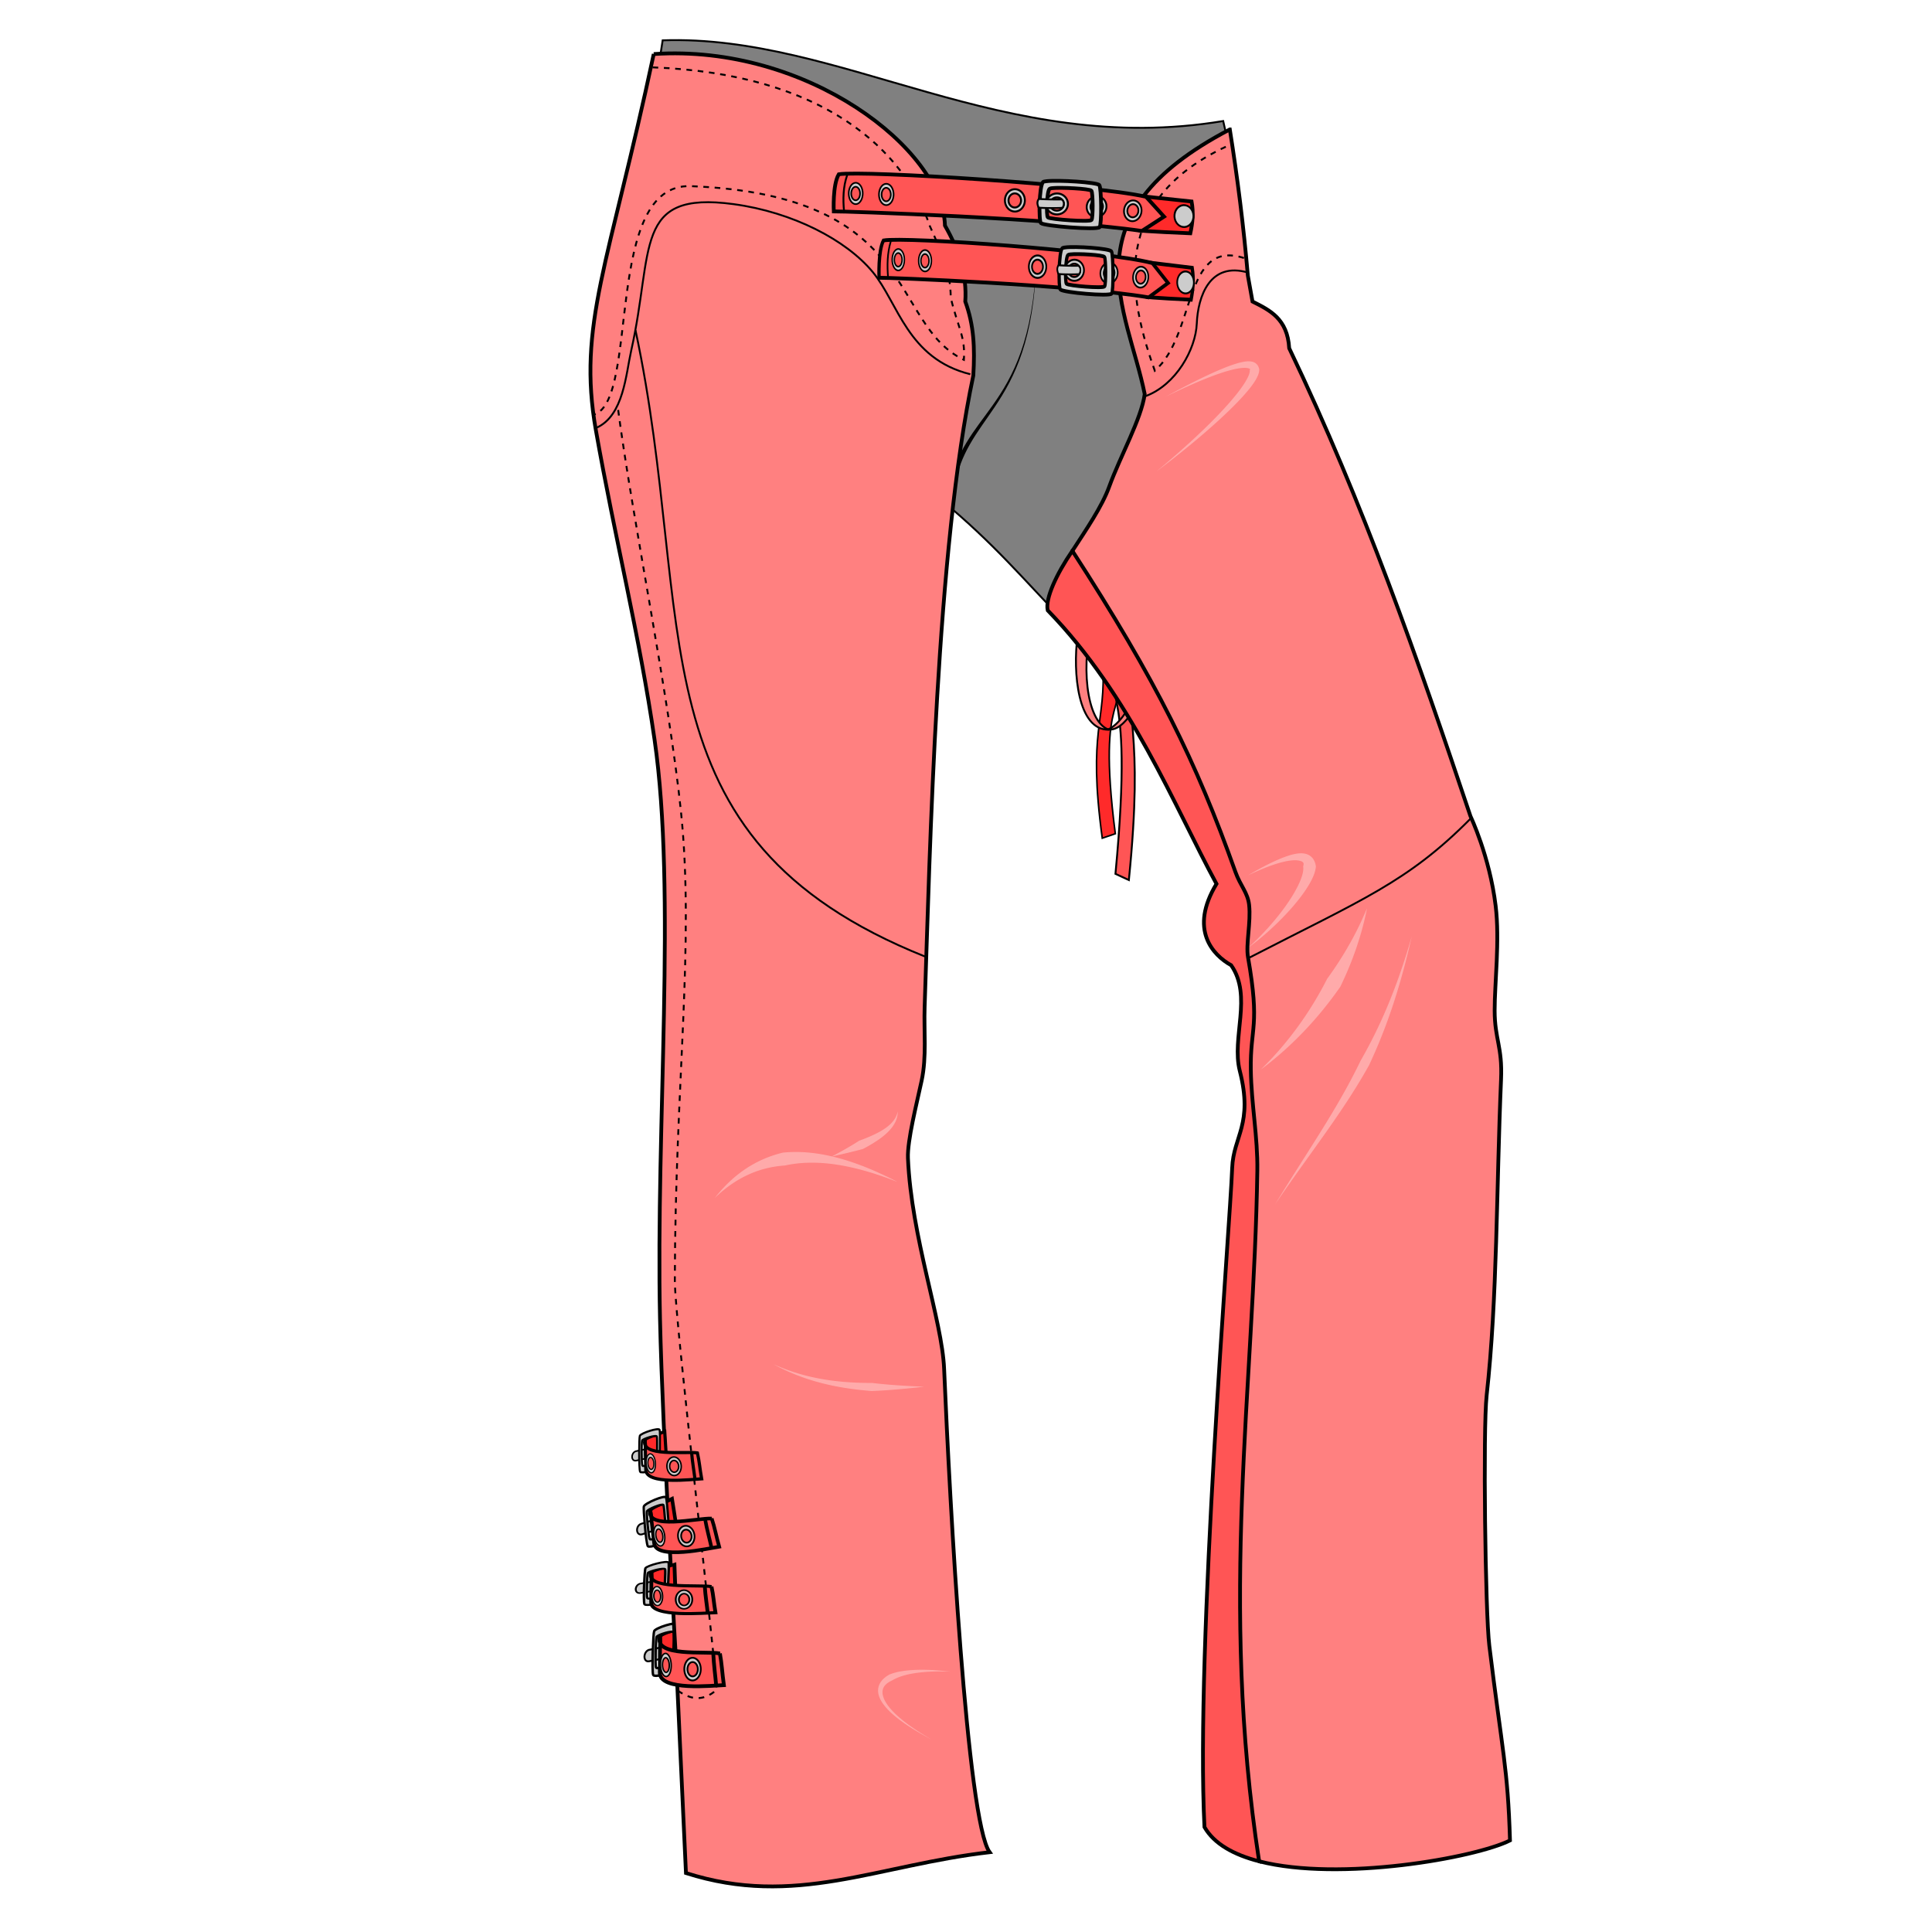 <svg xmlns="http://www.w3.org/2000/svg" cursor="default" viewBox="0 0 256 256">
	<path fill="#ff2a2a" fill-rule="evenodd" stroke="#000" stroke-width=".209" d="M147.252 85.92c.164.24.24.17.534 1.3 2.074 7.997-2.583 3.168-.002 23.252l-1.728.59c-1.967-14.448.55-15.287.058-23.208-.048-.915-1.289-2.152 1.138-1.934z"/>
	<path fill="#ff8080" fill-rule="evenodd" stroke="#000" stroke-width=".25" d="M144.929 81.575c-1.058.676-1.47 1.876-2.155 2.738-.637 4.762.029 12.488 4.149 12.374-3.074-1.07-3.79-8.963-1.994-15.112z"/>
	<path fill="#f55" fill-rule="evenodd" stroke="#000" stroke-width=".25" d="M148.35 81.536c-.168.334-.247.236-.548 1.813-2.134 11.157 2.655 4.42.002 32.44l1.776.822c2.023-20.155-.566-21.326-.06-32.376.05-1.277 1.325-3.003-1.17-2.699z"/>
	<path fill="#ff8080" fill-rule="evenodd" stroke="#000" stroke-width=".25" d="M146.747 96.656c4.632.74 9.142-16.916 2.468-16.9l.067 1.746c4.329 8.863-1.006 14.851-2.535 15.154z"/>
	<path fill="#808080" fill-rule="evenodd" stroke="#000" stroke-width=".25" d="M87.806 5.344L87.08 10l37.5 56.125c7.15 5.88 11.13 10.76 16.25 16 19.916-15.177 20.673-39.603 21.75-63.875l-.5-2.212C132.92 20.891 111.438 4.53 87.806 5.344z"/>
	<path fill-rule="evenodd" d="M125.819 66.907c.166-.754.364-1.446.587-2.084.791-4.858 3.063-7.414 5.39-10.882 2.635-3.928 5.218-8.882 5.53-19.467-.429 10.579-3.124 15.459-5.82 19.267-2.368 3.345-4.831 5.97-5.752 10.968-.01.698.011 1.428.065 2.198z"/>
	<path fill="#ccc" fill-rule="evenodd" stroke="#000" stroke-width=".25" d="M88.417 218.122l-2.443.494c-.772.275-.798 1.715.088 1.503 0 0 2.43-.47 2.43-.581-.055-.43.037-1.004-.075-1.416z"/>
	<path fill="#ff2a2a" fill-rule="evenodd" stroke="#000" stroke-width=".5" d="M87.452 216.863l.265 4.707 2.94-.84-.156-5.192c-1.443.572-2.924.9-3.049 1.325z"/>
	<path fill="#ccc" fill-rule="evenodd" stroke="#000" stroke-width=".322" d="M86.707 222.034c.6.129 2.633-.422 2.765-.84.127-.405.362-5.597.26-5.956-.116-.416-2.865.458-3.055.898-.131.303-.314 5.285-.13 5.8.018.05.074.08.16.097zm.337-1.014c-.063-.016-.105-.037-.118-.07-.138-.36-.019-3.83.078-4.04.14-.306 2.18-.906 2.267-.616.076.251-.083 3.87-.176 4.152-.096.29-1.605.667-2.05.575z"/>
	<path fill="#ff8080" fill-rule="evenodd" stroke="#000" stroke-width=".5" d="M86.622 7.162c20.323-1.35 38.315 12.617 38.59 22.73 1.935 3.354 2.923 6.708 2.692 10.062 1.146 3.133 1.283 6.093 1.065 9.81-4.89 23.03-5.73 62.69-6.451 83.673-.11 3.16.287 6.573-.399 9.77-.643 3.001-1.909 7.94-1.81 10.253.448 10.53 4.52 21.434 4.792 27.926.752 17.882 3.048 59.988 6.03 64.04-14.964 1.726-25.781 7.379-40.238 2.762l-1.25-27.063s-1.848-30.903-2.188-46.375c-.563-25.66 2.194-56.527-.722-76.735-1.985-13.75-5.293-26.91-7.778-41.015-2.456-13.941 1.71-21.891 7.667-49.838z"/>
	<path fill="none" stroke="#000" stroke-width=".25" d="M79.077 56.66c3.559-1.614 3.856-7.073 4.552-10.166 3.04-13.496.224-21.246 13.568-19.445 7.837 1.058 14.956 4.753 18.468 9.024 3.355 4.081 4.599 11.465 12.91 13.515"/>
	<path fill="none" stroke="#000" stroke-dasharray=".75,.75" stroke-width=".25" d="M86.468 8.925c22.748.844 33.435 11.08 36.732 21.01 1.612 3.617 2.764 5.997 2.777 9.508.975 4.06 1.959 5.162 1.741 8.232-9.941-4.78-5.698-21.79-36.16-23.009-11.633-.465-6.783 28.197-12.778 30.241"/>
	<path fill="none" stroke="#000" stroke-width=".25" d="M122.58 126.75c-39.325-15.737-30.137-44.44-38.375-83"/>
	<path fill="none" stroke="#000" stroke-dasharray=".75,.75" stroke-width=".25" d="M89.805 224.006c1.622 1.149 3.305 1.553 5.161-.112-.167-3.966-5.555-48.856-5.547-54.19.04-26.163 2.628-44.62.813-62.161-1.605-15.511-6.422-38.585-8.41-53.87"/>
	<path fill="#f55" fill-rule="evenodd" stroke="#000" stroke-width=".5" d="M95.392 219.092c-1.764-.353-8.948.554-7.923-2.351l-.039 4.886c-.05 2.503 7.12 1.705 8.486 1.658-.227-1.65-.268-2.806-.524-4.193z"/>
	<path fill="#ccc" stroke="#000" stroke-linecap="round" stroke-linejoin="round" stroke-width=".236" d="M91.766 219.668a1.09 1.501 0 0 0-1.09 1.501 1.09 1.501 0 0 0 1.09 1.501 1.09 1.501 0 0 0 1.09-1.5 1.09 1.501 0 0 0-1.09-1.502zm.012.566a.687.946 0 0 1 .687.948.687.946 0 0 1-.687.946.687.946 0 0 1-.687-.946.687.946 0 0 1 .687-.948z"/>
	<path fill="none" stroke="#000" stroke-width=".5" d="M94.51 219.045c.052 1.368.326 3.452.38 4.238"/>
	<path fill="#ccc" stroke="#000" stroke-linecap="round" stroke-linejoin="round" stroke-width=".193" d="M88.133 219.09a.713 1.532-1.934 0 0-.615 1.642.713 1.532-1.934 0 0 .803 1.41.713 1.532-1.934 0 0 .614-1.641.713 1.532-1.934 0 0-.802-1.41zm.043.574a.45.965-1.934 0 1 .506.891.45.965-1.934 0 1-.387 1.035.45.965-1.934 0 1-.506-.889.45.965-1.934 0 1 .387-1.037z"/>
	<g stroke="#000">
		<path fill="#ccc" fill-rule="evenodd" stroke-width=".25" d="M322.181 1123.154l-2.443.494c-.772.275-.798 1.715.088 1.503 0 0 2.43-.47 2.43-.58-.055-.43.037-1.005-.075-1.417z" transform="matrix(1.004 0 0 .824 -236.197 -716.048)"/>
		<path fill="#ff2a2a" fill-rule="evenodd" stroke-width=".5" d="M321.216 1121.895l.265 4.707 2.94-.84-.156-5.192c-1.443.572-2.924.9-3.049 1.325z" transform="matrix(1.004 0 0 .824 -236.197 -716.048)"/>
		<path fill="#ccc" fill-rule="evenodd" stroke-width=".322" d="M320.47 1127.066c.6.129 2.634-.422 2.766-.84.127-.404.362-5.596.26-5.956-.116-.416-2.865.458-3.055.898-.131.303-.313 5.285-.13 5.8.018.05.074.08.16.098zm.338-1.014c-.063-.016-.105-.037-.118-.07-.138-.36-.019-3.83.078-4.04.14-.306 2.18-.906 2.267-.615.076.25-.083 3.87-.176 4.15-.096.292-1.605.669-2.05.576z" transform="matrix(1.004 0 0 .824 -236.197 -716.048)"/>
		<path fill="#f55" fill-rule="evenodd" stroke-width=".5" d="M329.156 1124.125c-1.764-.354-8.948.554-7.923-2.352l-.039 4.887c-.05 2.502 7.12 1.704 8.486 1.657-.227-1.65-.268-2.805-.524-4.192z" transform="matrix(1.004 0 0 .824 -236.197 -716.048)"/>
		<path fill="#ccc" stroke-linecap="round" stroke-linejoin="round" stroke-width=".236" d="M325.53 1124.7a1.09 1.501 0 0 0-1.09 1.502 1.09 1.501 0 0 0 1.09 1.5 1.09 1.501 0 0 0 1.09-1.5 1.09 1.501 0 0 0-1.09-1.502zm.012.566a.687.946 0 0 1 .687.948.687.946 0 0 1-.687.946.687.946 0 0 1-.687-.946.687.946 0 0 1 .687-.948z" transform="matrix(1.004 0 0 .824 -236.197 -716.048)"/>
		<path fill="none" stroke-width=".5" d="M328.273 1124.077c.053 1.369.327 3.452.38 4.238" transform="matrix(1.004 0 0 .824 -236.197 -716.048)"/>
		<path fill="#ccc" stroke-linecap="round" stroke-linejoin="round" stroke-width=".193" d="M321.897 1124.122a1.532.713 88.066 0 0-.615 1.643 1.532.713 88.066 0 0 .803 1.41 1.532.713 88.066 0 0 .614-1.642 1.532.713 88.066 0 0-.802-1.41zm.043.574a.965.45 88.066 0 1 .506.891.965.45 88.066 0 1-.387 1.035.965.45 88.066 0 1-.506-.889.965.45 88.066 0 1 .387-1.036z" transform="matrix(1.004 0 0 .824 -236.197 -716.048)"/>
	</g>
	<path fill="#ccc" fill-rule="evenodd" stroke="#000" stroke-width=".239" d="M87.265 201.19l-2.374.747c-.737.343-.603 1.65.255 1.349 0 0 2.364-.723 2.351-.823-.103-.382-.075-.913-.232-1.273z"/>
	<path fill="#ff2a2a" fill-rule="evenodd" stroke="#000" stroke-width=".478" d="M86.165 200.169l.788 4.228 2.828-1.12-.732-4.681c-1.371.695-2.807 1.173-2.884 1.573z"/>
	<path fill="#ccc" fill-rule="evenodd" stroke="#000" stroke-width=".308" d="M86 204.94c.61.044 2.571-.704 2.656-1.098.081-.382-.264-5.11-.405-5.423-.162-.362-2.797.765-2.938 1.187-.097.29.278 4.821.518 5.266.023.043.082.062.17.068zm.223-.959c-.065-.01-.109-.02-.125-.049-.178-.309-.446-3.464-.373-3.666.105-.294 2.065-1.087 2.185-.835.104.218.349 3.513.288 3.78-.064.274-1.522.8-1.975.771z"/>
	<path fill="#f55" fill-rule="evenodd" stroke="#000" stroke-width=".478" d="M94.307 201.215c-1.793-.104-8.835 1.597-8.14-1.159l.507 4.428c.228 2.272 7.269.671 8.621.461-.41-1.465-.578-2.506-.988-3.73z"/>
	<path fill="#ccc" stroke="#000" stroke-linecap="round" stroke-linejoin="round" stroke-width=".226" d="M90.766 202.18a1.092 1.37-7.019 0 0-.917 1.492 1.092 1.37-7.019 0 0 1.252 1.225 1.092 1.37-7.019 0 0 .916-1.492 1.092 1.37-7.019 0 0-1.25-1.225zm.075.51a.688.863-7.019 0 1 .789.775.688.863-7.019 0 1-.578.94.688.863-7.019 0 1-.788-.772.688.863-7.019 0 1 .577-.942z"/>
	<path fill="none" stroke="#000" stroke-width=".478" d="M93.424 201.28c.206 1.232.71 3.084.85 3.79"/>
	<path fill="#ccc" stroke="#000" stroke-linecap="round" stroke-linejoin="round" stroke-width=".185" d="M87.09 202.101a.715 1.397-9.272 0 0-.428 1.562.715 1.397-9.272 0 0 .955 1.178.715 1.397-9.272 0 0 .428-1.561.715 1.397-9.272 0 0-.955-1.179zm.107.515a.45.88-9.272 0 1 .602.744.45.88-9.272 0 1-.27.984.45.88-9.272 0 1-.602-.742.45.88-9.272 0 1 .27-.986z"/>
	<path fill="#ccc" fill-rule="evenodd" stroke="#000" stroke-width=".211" d="M86.339 191.85l-2.107.449c-.662.24-.648 1.42.115 1.23 0 0 2.096-.429 2.093-.52-.06-.35.006-.823-.101-1.16z"/>
	<path fill="#ff2a2a" fill-rule="evenodd" stroke="#000" stroke-width=".422" d="M85.47 190.834l.35 3.856 2.527-.741-.267-4.256c-1.238.495-2.514.791-2.61 1.141z"/>
	<path fill="#ccc" fill-rule="evenodd" stroke="#000" stroke-width=".272" d="M84.955 195.089c.523.094 2.273-.394 2.376-.738.1-.335.171-4.597.074-4.89-.112-.34-2.473.427-2.627.791-.106.25-.136 4.34.036 4.76.017.04.067.063.141.076zm.267-.838c-.055-.012-.092-.028-.104-.055-.13-.293-.114-3.14-.036-3.315.114-.254 1.866-.782 1.95-.546.073.205.027 3.175-.046 3.408-.076.24-1.375.576-1.764.509z"/>
	<path fill="#f55" fill-rule="evenodd" stroke="#000" stroke-width=".422" d="M92.411 192.52c-1.538-.258-7.745.615-6.93-1.786l.091 4.008c.02 2.054 6.218 1.27 7.4 1.207-.238-1.348-.303-2.296-.56-3.429z"/>
	<path fill="#ccc" stroke="#000" stroke-linecap="round" stroke-linejoin="round" stroke-width=".199" d="M89.282 193.058a.945 1.232-2.647 0 0-.908 1.25.945 1.232-2.647 0 0 .985 1.212.945 1.232-2.647 0 0 .906-1.25.945 1.232-2.647 0 0-.983-1.212zm.024.464a.596.776-2.647 0 1 .62.765.596.776-2.647 0 1-.571.788.596.776-2.647 0 1-.62-.764.596.776-2.647 0 1 .571-.79z"/>
	<path fill="none" stroke="#000" stroke-width=".422" d="M91.645 192.497c.08 1.122.372 2.825.438 3.469"/>
	<path fill="#ccc" stroke="#000" stroke-linecap="round" stroke-linejoin="round" stroke-width=".163" d="M86.116 192.649a.618 1.257-4.09 0 0-.49 1.358.618 1.257-4.09 0 0 .732 1.142.618 1.257-4.09 0 0 .49-1.358.618 1.257-4.09 0 0-.732-1.142zm.052.47a.39.792-4.09 0 1 .462.721.39.792-4.09 0 1-.31.856.39.792-4.09 0 1-.46-.72.39.792-4.09 0 1 .308-.857z"/>
	<path fill="#faa" fill-rule="evenodd" d="M94.705 158.75c2.986-2.898 6.167-4.113 9.301-4.314a15.7 15.7 0 0 1 2.208-.323c4.01-.305 8.364.79 12.741 2.512-4.117-2.136-8.478-3.79-12.763-3.966a17.44 17.44 0 0 0-2.454.069c-3.449.835-6.483 2.747-9.033 6.022zM122.455 183.75c-2.372-.104-4.661-.234-6.89-.5-4.439.005-8.758-.523-13.11-2.5 4.214 2.307 8.522 3.213 13.068 3.57 2.275-.09 4.583-.318 6.932-.57zM125.955 221.5c-2.635-.311-4.808-.323-6.424-.062a7.824 7.824 0 0 0-1.661.437c-.72.394-1.222.906-1.423 1.527-.326 1.01.192 2.11 1.318 3.248 1.145 1.159 3.021 2.456 5.69 3.85-2.625-1.495-4.413-2.872-5.449-4.073-1.056-1.225-1.24-2.164-.944-2.79.181-.38.564-.716 1.19-.99.368-.227.84-.432 1.416-.603 1.498-.447 3.62-.65 6.287-.544z"/>
	<path fill="#faa" fill-rule="evenodd" d="M118.955 147.25c-.246 1.305-1.356 2.212-2.921 2.985-.645.319-1.379.619-2.182.913-1.074.697-2.32 1.388-3.647 2.102 1.453-.335 2.873-.66 4.135-1.003a19.26 19.26 0 0 0 2.133-1.277c1.576-1.11 2.515-2.32 2.482-3.72z"/>
	<path fill="#ff8080" fill-rule="evenodd" stroke="#000" stroke-width=".5" d="M162.958 17.15c-21.9 11.424-13.575 23.673-11.277 35.075-.441 3.26-3.25 8.24-4.7 12.247-.965 2.667-3.041 5.677-4.866 8.495 1.005 8.077 21.776 47.465 22.01 49.706.216 1.726 1.577 9.966 1.3 23.437-.682 33.076-3.238 89.687 1.434 100.526 10.685 2.741 28.657-.471 33.222-2.77-.29-9.698-1.018-11.718-2.74-25.81-.53-4.328-.85-28.693-.354-33.145 1.427-12.822 1.29-27.484 1.911-41.898.187-4.337-.842-5.286-.85-9.102-.007-3.641.696-9.27.131-13.893-.803-6.57-3.334-11.865-3.334-11.865-6.937-20.67-14.133-41.341-24.02-62.012-.23-3.916-2.565-5.027-4.862-6.187l-.619-3.447c-.55-6.453-1.364-12.905-2.386-19.357z"/>
	<path fill="none" stroke="#000" stroke-width=".25" d="M151.768 52.5c4.076-1.498 6.672-6.24 6.812-9.625.147-3.571 1.713-8.257 6.813-6.75"/>
	<path fill="none" stroke="#000" stroke-dasharray=".75,.75" stroke-width=".25" d="M164.83 34.188c-8.092-2.606-6.328 10.179-11.812 14.937-4.36-12.098-4.774-23.469 10.25-30.062"/>
	<path fill="#faa" fill-rule="evenodd" d="M187.074 124.05c-2.017 7.012-4.26 12.092-6.788 16.503-3.092 6.416-6.797 11.619-11.354 19.067 4.873-7.157 8.983-12.204 12.48-18.485 2.2-4.694 4.056-9.97 5.662-17.086zM165.311 116.015c3.519-1.688 5.736-2.206 6.844-1.976.562.116.59.357.58.472-.005.064-.024.181-.06.32.032.161.03.387-.018.672-.197 1.15-1.072 2.841-2.399 4.681-1.316 1.824-3.042 3.753-4.908 5.435a37.753 37.753 0 0 0 5.49-4.964c1.516-1.679 2.74-3.382 3.254-4.736.136-.357.236-.723.268-1.082a2.215 2.215 0 0 0-.33-.978c-.42-.64-1.102-.83-1.828-.787-1.364.08-3.607 1.016-6.893 2.943zM181.138 120.341c-1.3 3.163-3.093 6.356-5.287 9.36-2.169 4.286-5.136 8.472-8.8 12.033 4.111-3.05 7.687-6.867 10.549-10.987 1.694-3.493 2.888-7.043 3.538-10.406z"/>
	<path fill="none" stroke="#000" stroke-width=".25" d="M165.58 126.875c14.84-7.652 20.925-9.97 29.25-18.375"/>
	<path fill="#faa" fill-rule="evenodd" d="M154.44 52.574c5.149-2.514 8.39-3.66 10.111-3.812.426-.037.73-.01.92.055.205.07.196.146.175.159-.026.016-.032.005-.055.063a.338.338 0 0 1 .013.106c0 .156-.058.394-.195.706-.554 1.267-2.141 3.233-4.345 5.491-2.192 2.247-4.965 4.76-7.884 7.17 3.03-2.267 5.93-4.647 8.263-6.779 2.31-2.11 4.132-4.032 4.932-5.379.204-.342.366-.688.44-1.02a1.81 1.81 0 0 0 .044-.335 1.277 1.277 0 0 0-.287-.687c-.251-.295-.6-.406-.945-.432-.342-.026-.746.027-1.2.133-1.788.42-4.992 1.842-9.988 4.561z"/>
	<path fill="#f55" fill-rule="evenodd" stroke="#000" stroke-width=".5" d="M142.093 72.989c-2.1 3.065-3.619 6.336-3.265 7.889 11.06 11.393 16.784 25.971 22.362 36.239-3.658 6.055-.493 9.425 1.945 10.783 2.855 4.085.02 9.602 1.144 13.998 1.816 7.103-.852 8.624-1.009 12.866-.283 7.673-4.873 63.743-3.671 87.334 1.28 2.233 3.904 3.674 7.241 4.533-5.309-34.603-.672-62.722-.236-91.504.067-4.455-.794-8.8-.865-13.378-.089-5.712 1.26-5.64-.374-14.928-.299-1.7.4-4.596.151-6.904-.176-1.632-1.17-2.564-1.81-4.363-5.196-14.616-10.452-25.324-21.613-42.565z"/>
	<g stroke="#000" transform="translate(-237.795 -798.862)">
		<path fill="#ff2a2a" fill-rule="evenodd" stroke-width=".5" d="M395.686 825.56c.272 1.498.144 2.763-.165 4.215 0 0-6.867-.283-6.836-.409.03-.126.27-4.52.27-4.52z"/>
		<path fill="#f55" fill-rule="evenodd" stroke-width=".5" d="M348.938 821.953c3.279-.534 33.856 1.39 40.715 2.986l2.384 2.63-2.94 1.896c-11.607-1.694-39.583-2.614-40.823-2.596 0 0-.172-3.513.664-4.916z"/>
		<path fill="#ccc" stroke-linecap="round" stroke-linejoin="round" stroke-width=".248" d="M382.91 827.616a1.3 1.38 19.754 0 1-1.108-1.51 1.3 1.38 19.754 0 1 1.485-1.217 1.3 1.38 19.754 0 1 1.106 1.51 1.3 1.38 19.754 0 1-1.484 1.217zm.084-.513a.82.87 19.754 0 0 .936-.769.82.87 19.754 0 0-.697-.95.82.87 19.754 0 0-.936.766.82.87 19.754 0 0 .697.953z"/>
		<ellipse cx="-488.509" cy="754.123" fill="#ccc" stroke-linecap="round" stroke-linejoin="round" stroke-width=".25" rx="1.268" ry="1.448" transform="matrix(-.987 -.161 -.116 .993 0 0)"/>
		<path fill="#ccc" stroke-linecap="round" stroke-linejoin="round" stroke-width=".258" d="M372.274 823.933a1.32 1.48 0 0 1 1.32 1.479 1.32 1.48 0 0 1-1.32 1.479 1.32 1.48 0 0 1-1.319-1.48 1.32 1.48 0 0 1 1.319-1.478zm-.014.557a.832.932 0 0 0-.832.934.832.932 0 0 0 .832.932.832.932 0 0 0 .831-.932.832.932 0 0 0-.831-.934z"/>
		<path fill="#ccc" stroke-linecap="round" stroke-linejoin="round" stroke-width=".212" d="M351.183 823.082a.926 1.414 0 0 1 .927 1.414.926 1.414 0 0 1-.927 1.414.926 1.414 0 0 1-.925-1.414.926 1.414 0 0 1 .925-1.414zm-.01.533a.584.891 0 0 0-.584.893.584.891 0 0 0 .584.891.584.891 0 0 0 .584-.89.584.891 0 0 0-.584-.894z"/>
		<g fill="#ccc">
			<path fill-rule="evenodd" stroke-width=".5" d="M376.427 822.875c1.558-.181 6.74.133 7.033.513.286.368.337 5.228.038 5.577-.345.402-7.333-.144-7.777-.54-.306-.27-.244-4.939.285-5.442.05-.048.199-.082.421-.108zm.761.92c-.165.021-.274.045-.311.079-.395.352-.456 3.604-.23 3.792.329.274 5.517.634 5.775.352.223-.243.199-3.632-.012-3.887-.217-.264-4.064-.467-5.222-.336z"/>
			<path stroke-linecap="round" stroke-linejoin="round" stroke-width=".262" d="M377.752 824.5a1.45 1.389-4 0 1 1.545 1.284 1.45 1.389-4 0 1-1.35 1.487 1.45 1.389-4 0 1-1.543-1.285 1.45 1.389-4 0 1 1.348-1.486zm.021.523a.914.875-4 0 0-.85.939.914.875-4 0 0 .973.809.914.875-4 0 0 .85-.937.914.875-4 0 0-.973-.81z"/>
			<path fill-rule="evenodd" stroke-width=".25" d="M378.584 826.385c-.03.068-3.153.069-3.18-.035-.118-.34-.265-.671.028-1.126a39.73 39.73 0 0 0 3.02.063c.413.23.366.792.132 1.098z"/>
		</g>
		<path fill="none" stroke-width=".25" d="M350.058 822.038c-.557 1.604-.57 3.208-.425 4.812"/>
		<path fill="#ccc" stroke-linecap="round" stroke-linejoin="round" stroke-width=".234" d="M387.725 828.165a1.159 1.38 6.266 0 1-.982-1.517 1.159 1.38 6.266 0 1 1.318-1.223 1.159 1.38 6.266 0 1 .98 1.517 1.159 1.38 6.266 0 1-1.316 1.223zm.076-.514a.73.87 6.266 0 0 .83-.773.73.87 6.266 0 0-.619-.956.73.87 6.266 0 0-.83.77.73.87 6.266 0 0 .619.959z"/>
		<path fill="#ccc" stroke-linecap="round" stroke-linejoin="round" stroke-width=".216" d="M355.232 823.218a.968 1.412 0 0 1 .969 1.412.968 1.412 0 0 1-.969 1.411.968 1.412 0 0 1-.967-1.411.968 1.412 0 0 1 .967-1.412zm-.01.532a.61.89 0 0 0-.61.892.61.89 0 0 0 .61.89.61.89 0 0 0 .61-.89.61.89 0 0 0-.61-.892z"/>
	</g>
	<g stroke="#000" transform="matrix(.875 0 0 1.004 -188.257 -793.378)">
		<path fill="#ff2a2a" fill-rule="evenodd" stroke-width=".5" d="M395.686 825.56c.272 1.498.144 2.763-.165 4.215 0 0-6.867-.283-6.836-.409.03-.126.27-4.52.27-4.52z"/>
		<path fill="#f55" fill-rule="evenodd" stroke-width=".5" d="M348.938 821.953c3.279-.534 33.856 1.39 40.715 2.986l2.384 2.63-2.94 1.896c-11.607-1.694-39.583-2.614-40.823-2.596 0 0-.172-3.513.664-4.916z"/>
		<path fill="#ccc" stroke-linecap="round" stroke-linejoin="round" stroke-width=".248" d="M382.91 827.616a1.3 1.38 19.754 0 1-1.108-1.51 1.3 1.38 19.754 0 1 1.485-1.217 1.3 1.38 19.754 0 1 1.106 1.51 1.3 1.38 19.754 0 1-1.484 1.217zm.084-.513a.82.87 19.754 0 0 .936-.769.82.87 19.754 0 0-.697-.95.82.87 19.754 0 0-.936.766.82.87 19.754 0 0 .697.953z"/>
		<ellipse cx="-488.509" cy="754.123" fill="#ccc" stroke-linecap="round" stroke-linejoin="round" stroke-width=".25" rx="1.268" ry="1.448" transform="matrix(-.987 -.161 -.116 .993 0 0)"/>
		<path fill="#ccc" stroke-linecap="round" stroke-linejoin="round" stroke-width=".258" d="M372.274 823.933a1.32 1.48 0 0 1 1.32 1.479 1.32 1.48 0 0 1-1.32 1.479 1.32 1.48 0 0 1-1.319-1.48 1.32 1.48 0 0 1 1.319-1.478zm-.014.557a.832.932 0 0 0-.832.934.832.932 0 0 0 .832.932.832.932 0 0 0 .831-.932.832.932 0 0 0-.831-.934z"/>
		<path fill="#ccc" stroke-linecap="round" stroke-linejoin="round" stroke-width=".212" d="M351.183 823.082a.926 1.414 0 0 1 .927 1.414.926 1.414 0 0 1-.927 1.414.926 1.414 0 0 1-.925-1.414.926 1.414 0 0 1 .925-1.414zm-.01.533a.584.891 0 0 0-.584.893.584.891 0 0 0 .584.891.584.891 0 0 0 .584-.89.584.891 0 0 0-.584-.894z"/>
		<g fill="#ccc">
			<path fill-rule="evenodd" stroke-width=".5" d="M376.427 822.875c1.558-.181 6.74.133 7.033.513.286.368.337 5.228.038 5.577-.345.402-7.333-.144-7.777-.54-.306-.27-.244-4.939.285-5.442.05-.048.199-.082.421-.108zm.761.92c-.165.021-.274.045-.311.079-.395.352-.456 3.604-.23 3.792.329.274 5.517.634 5.775.352.223-.243.199-3.632-.012-3.887-.217-.264-4.064-.467-5.222-.336z"/>
			<path stroke-linecap="round" stroke-linejoin="round" stroke-width=".262" d="M377.752 824.5a1.45 1.389-4 0 1 1.545 1.284 1.45 1.389-4 0 1-1.35 1.487 1.45 1.389-4 0 1-1.543-1.285 1.45 1.389-4 0 1 1.348-1.486zm.021.523a.914.875-4 0 0-.85.939.914.875-4 0 0 .973.809.914.875-4 0 0 .85-.937.914.875-4 0 0-.973-.81z"/>
			<path fill-rule="evenodd" stroke-width=".25" d="M378.584 826.385c-.03.068-3.153.069-3.18-.035-.118-.34-.265-.671.028-1.126a39.73 39.73 0 0 0 3.02.063c.413.23.366.792.132 1.098z"/>
		</g>
		<path fill="none" stroke-width=".25" d="M350.058 822.038c-.557 1.604-.57 3.208-.425 4.812"/>
		<path fill="#ccc" stroke-linecap="round" stroke-linejoin="round" stroke-width=".234" d="M387.725 828.165a1.159 1.38 6.266 0 1-.982-1.517 1.159 1.38 6.266 0 1 1.318-1.223 1.159 1.38 6.266 0 1 .98 1.517 1.159 1.38 6.266 0 1-1.316 1.223zm.076-.514a.73.87 6.266 0 0 .83-.773.73.87 6.266 0 0-.619-.956.73.87 6.266 0 0-.83.77.73.87 6.266 0 0 .619.959z"/>
		<path fill="#ccc" stroke-linecap="round" stroke-linejoin="round" stroke-width=".216" d="M355.232 823.218a.968 1.412 0 0 1 .969 1.412.968 1.412 0 0 1-.969 1.411.968 1.412 0 0 1-.967-1.411.968 1.412 0 0 1 .967-1.412zm-.01.532a.61.89 0 0 0-.61.892.61.89 0 0 0 .61.89.61.89 0 0 0 .61-.89.61.89 0 0 0-.61-.892z"/>
	</g>
</svg>

